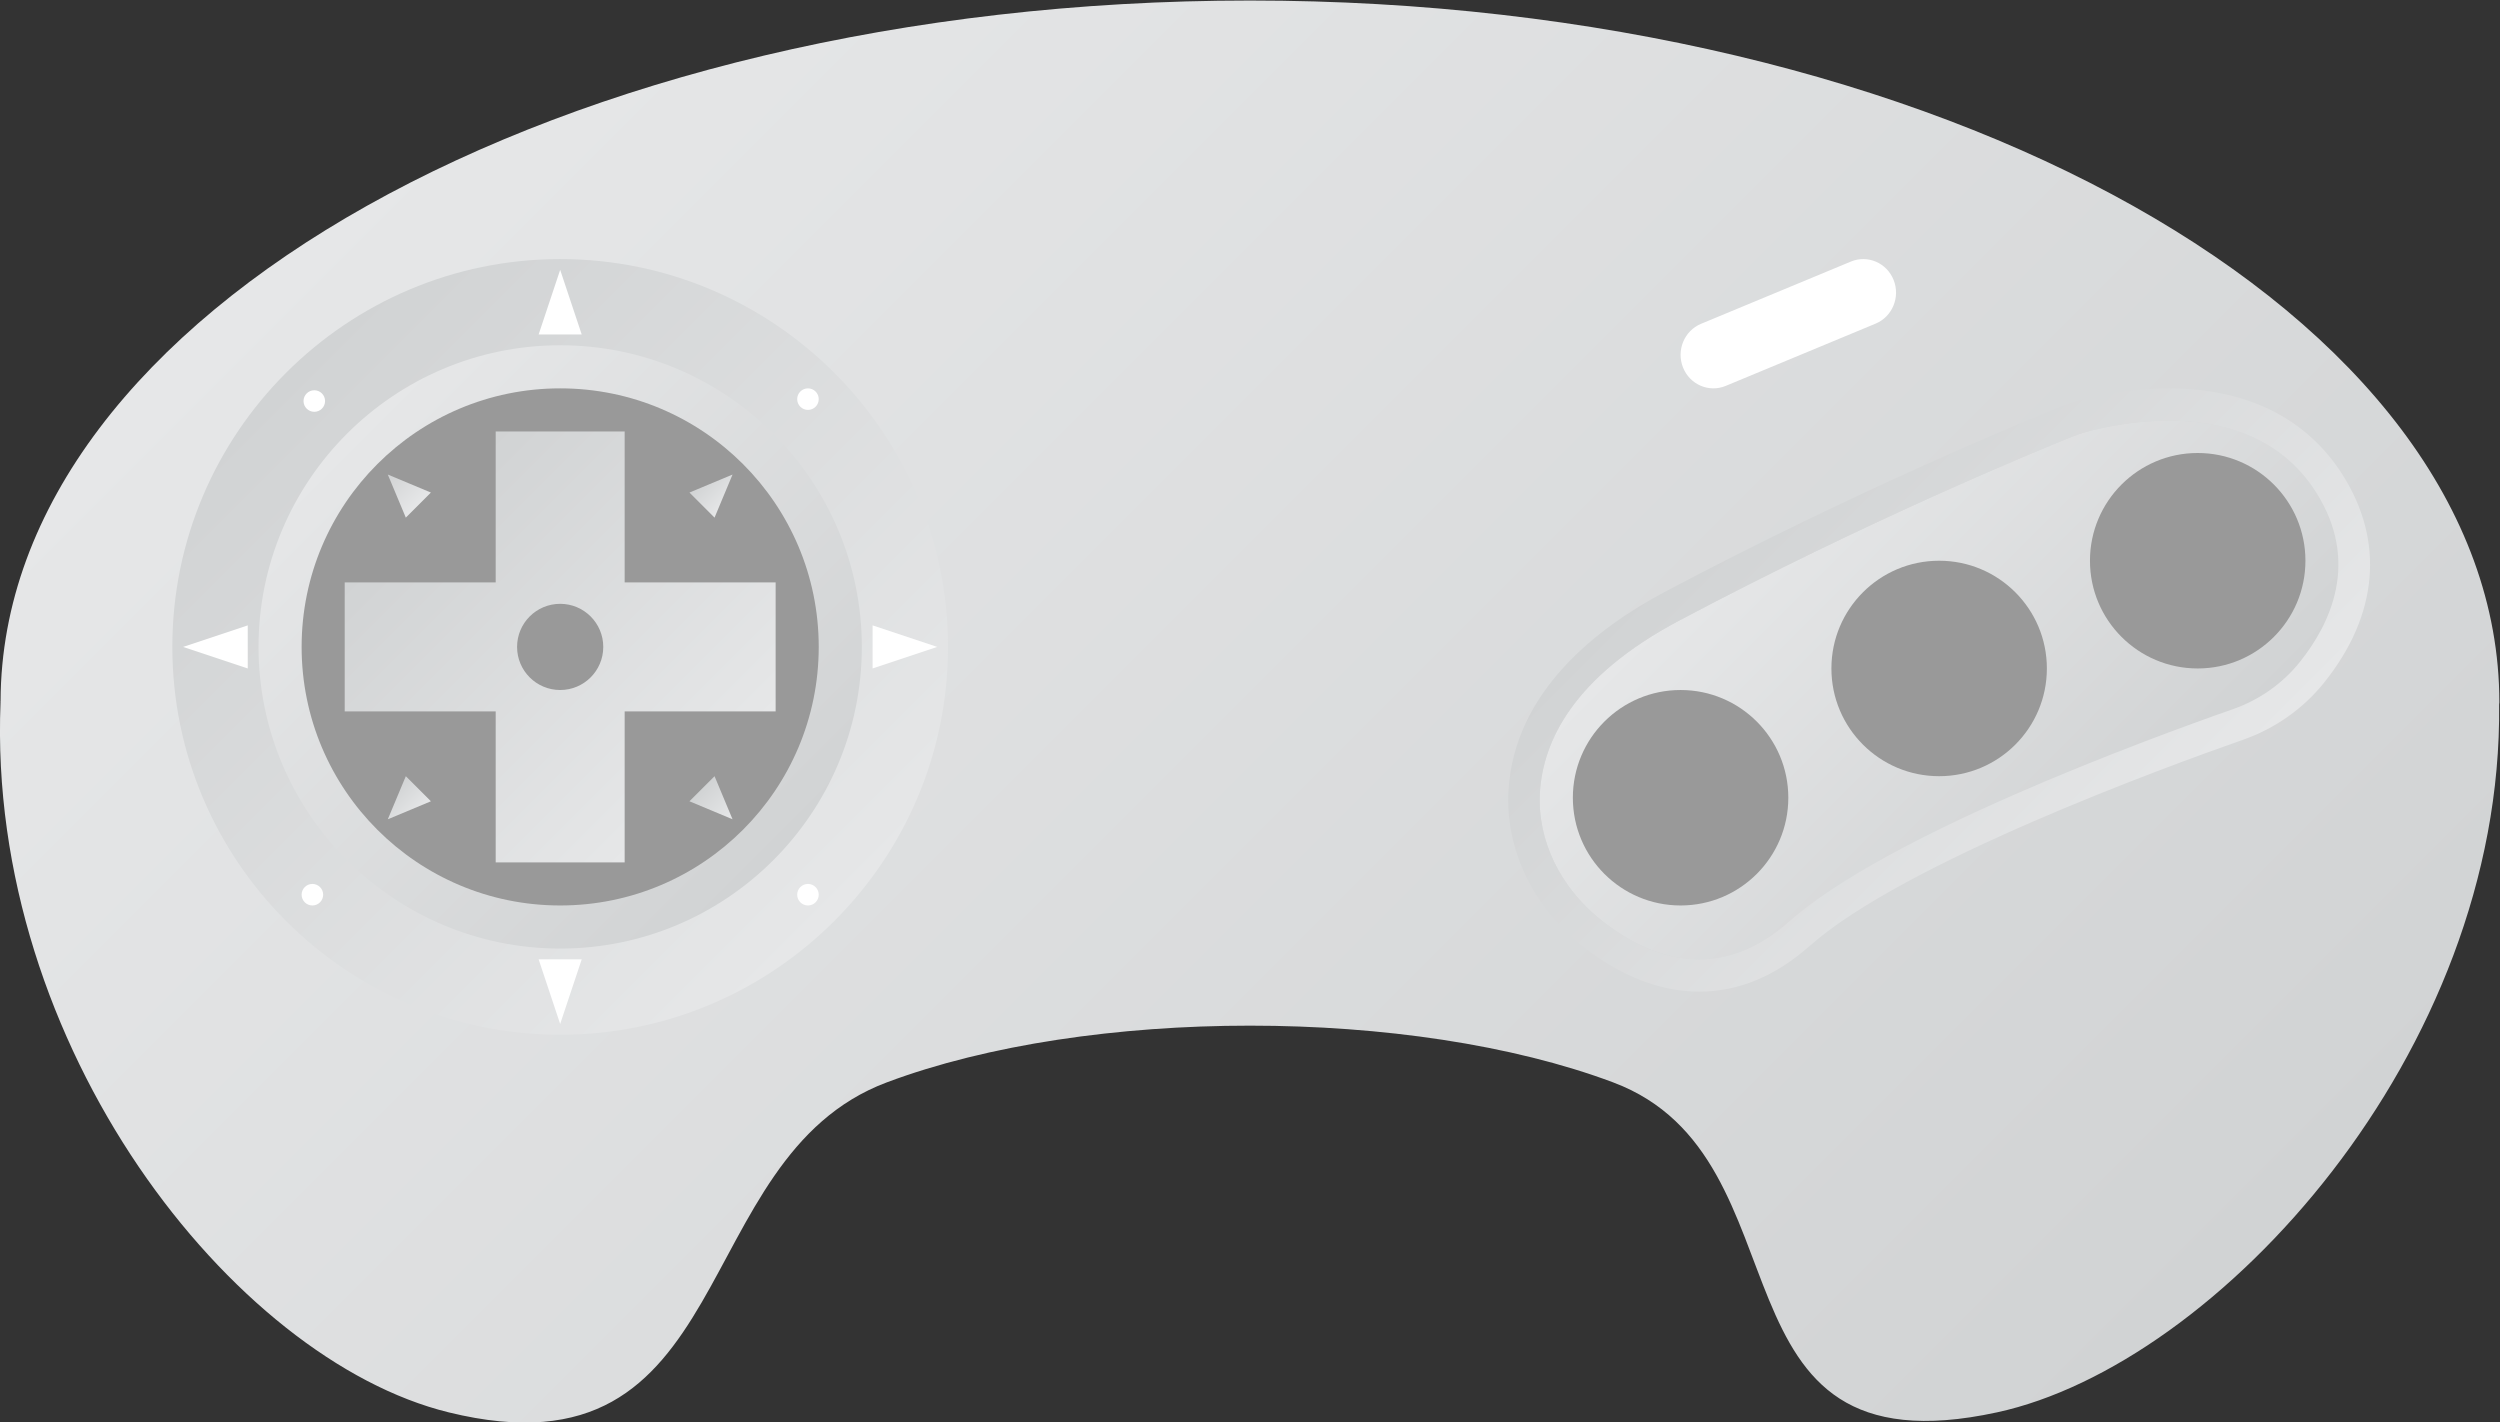 <?xml version="1.0" encoding="UTF-8" standalone="no"?>
<svg
   xmlns:dc="http://purl.org/dc/elements/1.1/"
   xmlns:cc="http://creativecommons.org/ns#"
   xmlns:rdf="http://www.w3.org/1999/02/22-rdf-syntax-ns#"
   xmlns:svg="http://www.w3.org/2000/svg"
   xmlns="http://www.w3.org/2000/svg"
   viewBox="0 0 309.333 175.999"
   height="175.999"
   width="309.333"
   xml:space="preserve"
   id="svg2"
   version="1.1"><rect x="0" y="0" width="309.333" height="175.999" fill="#333333" stroke="none"/><defs
     id="defs6"><clipPath
       id="clipPath18"
       clipPathUnits="userSpaceOnUse"><path
         id="path16"
         d="m 12.057,130.979 h -0.005 c -10e-4,-0.036 0.002,-0.072 0.001,-0.108 v 0 c 0,-0.003 -0.001,-0.006 -0.001,-0.009 v 0 c 0,-0.002 0.001,-0.004 0.001,-0.005 v 0 C 10.756,98.901 33.66,69.854 53.651,64.949 v 0 c 27.1,-6.651 21.94,23.611 40.668,30.63 v 0 c 18.727,7.02 48.692,7.02 67.419,0 v 0 c 18.728,-7.019 7.981,-36.623 35.633,-30.63 v 0 c 20.462,4.434 46.971,33.346 46.608,65.702 v 0 c 10e-4,0.071 0.021,0.14 0.021,0.211 v 0 C 244,166.837 192.076,196 128.026,196 v 0 C 64.046,196 12.171,166.9 12.057,130.979" /></clipPath><linearGradient
       id="linearGradient28"
       spreadMethod="pad"
       gradientTransform="matrix(138.965,-138.965,-138.965,-138.965,57.748,193.618)"
       gradientUnits="userSpaceOnUse"
       y2="0"
       x2="1"
       y1="0"
       x1="0"><stop
         id="stop24"
         offset="0"
         style="stop-opacity:1;stop-color:#e6e7e8" /><stop
         id="stop26"
         offset="1"
         style="stop-opacity:1;stop-color:#d1d3d4" /></linearGradient><clipPath
       id="clipPath38"
       clipPathUnits="userSpaceOnUse"><path
         id="path36"
         d="m 28,136 c 0,-19.85 16.15,-36 36,-36 v 0 c 19.85,0 36,16.15 36,36 v 0 c 0,19.85 -16.15,36 -36,36 v 0 C 44.15,172 28,155.85 28,136" /></clipPath><linearGradient
       id="linearGradient48"
       spreadMethod="pad"
       gradientTransform="matrix(-50.888,50.888,50.888,50.888,89.444,110.556)"
       gradientUnits="userSpaceOnUse"
       y2="0"
       x2="1"
       y1="0"
       x1="0"><stop
         id="stop44"
         offset="0"
         style="stop-opacity:1;stop-color:#e6e7e8" /><stop
         id="stop46"
         offset="1"
         style="stop-opacity:1;stop-color:#d1d3d4" /></linearGradient><clipPath
       id="clipPath58"
       clipPathUnits="userSpaceOnUse"><path
         id="path56"
         d="m 36,136 c 0,-15.44 12.56,-28 28,-28 v 0 c 15.439,0 28,12.56 28,28 v 0 c 0,15.439 -12.561,28 -28,28 v 0 C 48.56,164 36,151.439 36,136" /></clipPath><linearGradient
       id="linearGradient68"
       spreadMethod="pad"
       gradientTransform="matrix(39.579,-39.579,-39.579,-39.579,44.21,155.79)"
       gradientUnits="userSpaceOnUse"
       y2="0"
       x2="1"
       y1="0"
       x1="0"><stop
         id="stop64"
         offset="0"
         style="stop-opacity:1;stop-color:#e6e7e8" /><stop
         id="stop66"
         offset="1"
         style="stop-opacity:1;stop-color:#d1d3d4" /></linearGradient><clipPath
       id="clipPath78"
       clipPathUnits="userSpaceOnUse"><path
         id="path76"
         d="M 0,256 H 256 V 0 H 0 Z" /></clipPath><clipPath
       id="clipPath90"
       clipPathUnits="userSpaceOnUse"><path
         id="path88"
         d="M 58.014,156 V 141.986 H 44 V 130.014 H 58.014 V 116 h 11.972 v 14.014 H 84 v 11.972 H 69.986 V 156 Z" /></clipPath><linearGradient
       id="linearGradient100"
       spreadMethod="pad"
       gradientTransform="matrix(-25.986,25.986,25.986,25.986,76.993,123.007)"
       gradientUnits="userSpaceOnUse"
       y2="0"
       x2="1"
       y1="0"
       x1="0"><stop
         id="stop96"
         offset="0"
         style="stop-opacity:1;stop-color:#e6e7e8" /><stop
         id="stop98"
         offset="1"
         style="stop-opacity:1;stop-color:#d1d3d4" /></linearGradient><clipPath
       id="clipPath110"
       clipPathUnits="userSpaceOnUse"><path
         id="path108"
         d="M 49.672,148 52,150.329 48,152 Z" /></clipPath><linearGradient
       id="linearGradient120"
       spreadMethod="pad"
       gradientTransform="matrix(-2.836,2.836,2.836,2.836,50.836,149.164)"
       gradientUnits="userSpaceOnUse"
       y2="0"
       x2="1"
       y1="0"
       x1="0"><stop
         id="stop116"
         offset="0"
         style="stop-opacity:1;stop-color:#e6e7e8" /><stop
         id="stop118"
         offset="1"
         style="stop-opacity:1;stop-color:#d1d3d4" /></linearGradient><clipPath
       id="clipPath130"
       clipPathUnits="userSpaceOnUse"><path
         id="path128"
         d="M 76,150.329 78.329,148 80,152 Z" /></clipPath><linearGradient
       id="linearGradient140"
       spreadMethod="pad"
       gradientTransform="matrix(-2.328,2.328,2.328,2.328,79.746,149.418)"
       gradientUnits="userSpaceOnUse"
       y2="0"
       x2="1"
       y1="0"
       x1="0"><stop
         id="stop136"
         offset="0"
         style="stop-opacity:1;stop-color:#e6e7e8" /><stop
         id="stop138"
         offset="1"
         style="stop-opacity:1;stop-color:#d1d3d4" /></linearGradient><clipPath
       id="clipPath150"
       clipPathUnits="userSpaceOnUse"><path
         id="path148"
         d="M 76,121.672 80,120 78.329,124 Z" /></clipPath><linearGradient
       id="linearGradient160"
       spreadMethod="pad"
       gradientTransform="matrix(-2.836,2.836,2.836,2.836,80,120)"
       gradientUnits="userSpaceOnUse"
       y2="0"
       x2="1"
       y1="0"
       x1="0"><stop
         id="stop156"
         offset="0"
         style="stop-opacity:1;stop-color:#e6e7e8" /><stop
         id="stop158"
         offset="1"
         style="stop-opacity:1;stop-color:#d1d3d4" /></linearGradient><clipPath
       id="clipPath170"
       clipPathUnits="userSpaceOnUse"><path
         id="path168"
         d="m 48,120 4,1.672 -2.328,2.328 z" /></clipPath><linearGradient
       id="linearGradient180"
       spreadMethod="pad"
       gradientTransform="matrix(-2.328,2.328,2.328,2.328,50.582,120.254)"
       gradientUnits="userSpaceOnUse"
       y2="0"
       x2="1"
       y1="0"
       x1="0"><stop
         id="stop176"
         offset="0"
         style="stop-opacity:1;stop-color:#e6e7e8" /><stop
         id="stop178"
         offset="1"
         style="stop-opacity:1;stop-color:#d1d3d4" /></linearGradient><clipPath
       id="clipPath190"
       clipPathUnits="userSpaceOnUse"><path
         id="path188"
         d="M 0,256 H 256 V 0 H 0 Z" /></clipPath><clipPath
       id="clipPath238"
       clipPathUnits="userSpaceOnUse"><path
         id="path236"
         d="m 205.694,155.965 c -0.495,-0.135 -0.968,-0.3 -1.445,-0.492 v 0 c -3.246,-1.308 -18.752,-7.684 -36.36,-17.02 v 0 c -9.913,-5.255 -12.668,-11.263 -12.945,-15.958 v 0 c -0.267,-4.535 1.975,-8.797 5.431,-11.645 v 0 c 3.915,-3.225 10.632,-6.596 17.688,-0.347 v 0 c 9.059,8.024 32.999,16.839 41.191,19.709 v 0 c 2.437,0.853 4.607,2.356 6.238,4.396 v 0 c 2.786,3.482 5.626,9.27 1.483,15.773 v 0 c -3.381,5.306 -8.958,6.624 -13.664,6.624 v 0 c -3.348,0 -6.256,-0.667 -7.617,-1.04" /></clipPath><linearGradient
       id="linearGradient248"
       spreadMethod="pad"
       gradientTransform="matrix(31.919,-31.919,-31.919,-31.919,175.819,148.656)"
       gradientUnits="userSpaceOnUse"
       y2="0"
       x2="1"
       y1="0"
       x1="0"><stop
         id="stop244"
         offset="0"
         style="stop-opacity:1;stop-color:#e6e7e8" /><stop
         id="stop246"
         offset="1"
         style="stop-opacity:1;stop-color:#d1d3d4" /></linearGradient><clipPath
       id="clipPath258"
       clipPathUnits="userSpaceOnUse"><path
         id="path256"
         d="m 204.94,158.859 c -0.573,-0.156 -1.148,-0.352 -1.761,-0.599 v 0 c -2.991,-1.206 -18.81,-7.698 -36.634,-17.146 v 0 c -6.325,-3.354 -13.978,-9.275 -14.519,-18.438 v 0 c -0.309,-5.248 2.127,-10.541 6.516,-14.159 v 0 C 162.128,105.562 165.993,104 169.72,104 v 0 c 3.63,0 7.08,1.426 10.255,4.238 v 0 c 8.751,7.751 33.002,16.61 40.225,19.14 v 0 c 2.988,1.047 5.6,2.891 7.553,5.332 v 0 c 5.016,6.269 5.609,13.126 1.67,19.308 v 0 C 226.096,157.24 220.524,160 213.312,160 v 0 c -3.654,0 -6.814,-0.714 -8.372,-1.141 M 160.375,110.85 c -3.456,2.848 -5.698,7.11 -5.431,11.645 v 0 c 0.277,4.695 3.032,10.703 12.945,15.958 v 0 c 17.608,9.335 33.114,15.712 36.36,17.02 v 0 c 0.477,0.192 0.95,0.357 1.444,0.492 v 0 c 1.362,0.373 4.27,1.04 7.618,1.04 v 0 c 4.706,0 10.283,-1.318 13.664,-6.624 v 0 c 4.143,-6.503 1.303,-12.291 -1.483,-15.773 v 0 c -1.631,-2.04 -3.801,-3.543 -6.238,-4.396 v 0 c -8.192,-2.87 -32.132,-11.685 -41.191,-19.709 v 0 c -2.894,-2.563 -5.732,-3.508 -8.343,-3.508 v 0 c -3.753,0 -7.036,1.953 -9.345,3.855" /></clipPath><linearGradient
       id="linearGradient268"
       spreadMethod="pad"
       gradientTransform="matrix(-36.091,36.091,36.091,36.091,209.831,114.645)"
       gradientUnits="userSpaceOnUse"
       y2="0"
       x2="1"
       y1="0"
       x1="0"><stop
         id="stop264"
         offset="0"
         style="stop-opacity:1;stop-color:#e6e7e8" /><stop
         id="stop266"
         offset="1"
         style="stop-opacity:1;stop-color:#d1d3d4" /></linearGradient><clipPath
       id="clipPath278"
       clipPathUnits="userSpaceOnUse"><path
         id="path276"
         d="M 0,256 H 256 V 0 H 0 Z" /></clipPath></defs><g
     transform="matrix(1.333,0,0,-1.333,-16,261.333)"
     id="g10"><g
       id="g12"><g
         clip-path="url(#clipPath18)"
         id="g14"><g
           id="g20"><g
             id="g22"><path
               id="path30"
               style="fill:url(#linearGradient28);stroke:none"
               d="m 12.057,130.979 h -0.005 c -10e-4,-0.036 0.002,-0.072 0.001,-0.108 v 0 c 0,-0.003 -0.001,-0.006 -0.001,-0.009 v 0 c 0,-0.002 0.001,-0.004 0.001,-0.005 v 0 C 10.756,98.901 33.66,69.854 53.651,64.949 v 0 c 27.1,-6.651 21.94,23.611 40.668,30.63 v 0 c 18.727,7.02 48.692,7.02 67.419,0 v 0 c 18.728,-7.019 7.981,-36.623 35.633,-30.63 v 0 c 20.462,4.434 46.971,33.346 46.608,65.702 v 0 c 10e-4,0.071 0.021,0.14 0.021,0.211 v 0 C 244,166.837 192.076,196 128.026,196 v 0 C 64.046,196 12.171,166.9 12.057,130.979" /></g></g></g></g><g
       id="g32"><g
         clip-path="url(#clipPath38)"
         id="g34"><g
           id="g40"><g
             id="g42"><path
               id="path50"
               style="fill:url(#linearGradient48);stroke:none"
               d="m 28,136 c 0,-19.85 16.15,-36 36,-36 v 0 c 19.85,0 36,16.15 36,36 v 0 c 0,19.85 -16.15,36 -36,36 v 0 C 44.15,172 28,155.85 28,136" /></g></g></g></g><g
       id="g52"><g
         clip-path="url(#clipPath58)"
         id="g54"><g
           id="g60"><g
             id="g62"><path
               id="path70"
               style="fill:url(#linearGradient68);stroke:none"
               d="m 36,136 c 0,-15.44 12.56,-28 28,-28 v 0 c 15.439,0 28,12.56 28,28 v 0 c 0,15.439 -12.561,28 -28,28 v 0 C 48.56,164 36,151.439 36,136" /></g></g></g></g><g
       id="g72"><g
         clip-path="url(#clipPath78)"
         id="g74"><g
           transform="translate(88,136)"
           id="g80"><path
             id="path82"
             style="fill:#999999;fill-opacity:1;fill-rule:nonzero;stroke:none"
             d="m 0,0 c 0,-13.255 -10.745,-24 -24,-24 -13.255,0 -24,10.745 -24,24 0,13.255 10.745,24 24,24 C -10.745,24 0,13.255 0,0" /></g></g></g><g
       id="g84"><g
         clip-path="url(#clipPath90)"
         id="g86"><g
           id="g92"><g
             id="g94"><path
               id="path102"
               style="fill:url(#linearGradient100);stroke:none"
               d="M 58.014,156 V 141.986 H 44 V 130.014 H 58.014 V 116 h 11.972 v 14.014 H 84 v 11.972 H 69.986 V 156 Z" /></g></g></g></g><g
       id="g104"><g
         clip-path="url(#clipPath110)"
         id="g106"><g
           id="g112"><g
             id="g114"><path
               id="path122"
               style="fill:url(#linearGradient120);stroke:none"
               d="M 49.672,148 52,150.329 48,152 Z" /></g></g></g></g><g
       id="g124"><g
         clip-path="url(#clipPath130)"
         id="g126"><g
           id="g132"><g
             id="g134"><path
               id="path142"
               style="fill:url(#linearGradient140);stroke:none"
               d="M 76,150.329 78.329,148 80,152 Z" /></g></g></g></g><g
       id="g144"><g
         clip-path="url(#clipPath150)"
         id="g146"><g
           id="g152"><g
             id="g154"><path
               id="path162"
               style="fill:url(#linearGradient160);stroke:none"
               d="M 76,121.672 80,120 78.329,124 Z" /></g></g></g></g><g
       id="g164"><g
         clip-path="url(#clipPath170)"
         id="g166"><g
           id="g172"><g
             id="g174"><path
               id="path182"
               style="fill:url(#linearGradient180);stroke:none"
               d="m 48,120 4,1.672 -2.328,2.328 z" /></g></g></g></g><g
       id="g184"><g
         clip-path="url(#clipPath190)"
         id="g186"><g
           transform="translate(68,136)"
           id="g192"><path
             id="path194"
             style="fill:#999999;fill-opacity:1;fill-rule:nonzero;stroke:none"
             d="m 0,0 c 0,-2.209 -1.791,-4 -4,-4 -2.209,0 -4,1.791 -4,4 0,2.209 1.791,4 4,4 2.209,0 4,-1.791 4,-4" /></g><g
           transform="translate(64,171)"
           id="g196"><path
             id="path198"
             style="fill:#ffffff;fill-opacity:1;fill-rule:nonzero;stroke:none"
             d="M 0,0 2,-6 H -2 Z" /></g><g
           transform="translate(64,101)"
           id="g200"><path
             id="path202"
             style="fill:#ffffff;fill-opacity:1;fill-rule:nonzero;stroke:none"
             d="M 0,0 -2,6 H 2 Z" /></g><g
           transform="translate(99,136)"
           id="g204"><path
             id="path206"
             style="fill:#ffffff;fill-opacity:1;fill-rule:nonzero;stroke:none"
             d="M 0,0 -6,-2 V 2 Z" /></g><g
           transform="translate(29,136)"
           id="g208"><path
             id="path210"
             style="fill:#ffffff;fill-opacity:1;fill-rule:nonzero;stroke:none"
             d="M 0,0 6,2 V -2 Z" /></g><g
           transform="translate(42.177,158.823)"
           id="g212"><path
             id="path214"
             style="fill:#ffffff;fill-opacity:1;fill-rule:nonzero;stroke:none"
             d="m 0,0 c 0,-0.552 -0.448,-1 -1,-1 -0.552,0 -1,0.448 -1,1 0,0.552 0.448,1 1,1 0.552,0 1,-0.448 1,-1" /></g><g
           transform="translate(88,159)"
           id="g216"><path
             id="path218"
             style="fill:#ffffff;fill-opacity:1;fill-rule:nonzero;stroke:none"
             d="m 0,0 c 0,-0.552 -0.448,-1 -1,-1 -0.552,0 -1,0.448 -1,1 0,0.552 0.448,1 1,1 0.552,0 1,-0.448 1,-1" /></g><g
           transform="translate(42,113)"
           id="g220"><path
             id="path222"
             style="fill:#ffffff;fill-opacity:1;fill-rule:nonzero;stroke:none"
             d="m 0,0 c 0,-0.552 -0.448,-1 -1,-1 -0.552,0 -1,0.448 -1,1 0,0.552 0.448,1 1,1 0.552,0 1,-0.448 1,-1" /></g><g
           transform="translate(88,113)"
           id="g224"><path
             id="path226"
             style="fill:#ffffff;fill-opacity:1;fill-rule:nonzero;stroke:none"
             d="m 0,0 c 0,-0.552 -0.448,-1 -1,-1 -0.552,0 -1,0.448 -1,1 0,0.552 0.448,1 1,1 0.552,0 1,-0.448 1,-1" /></g><g
           transform="translate(186.102,166.008)"
           id="g228"><path
             id="path230"
             style="fill:#ffffff;fill-opacity:1;fill-rule:nonzero;stroke:none"
             d="m 0,0 -13.912,-5.779 c -1.557,-0.646 -3.332,0.119 -3.965,1.71 -0.633,1.591 0.116,3.405 1.673,4.052 L -2.292,5.762 C -0.735,6.409 1.04,5.643 1.673,4.052 2.306,2.461 1.557,0.647 0,0" /></g></g></g><g
       id="g232"><g
         clip-path="url(#clipPath238)"
         id="g234"><g
           id="g240"><g
             id="g242"><path
               id="path250"
               style="fill:url(#linearGradient248);stroke:none"
               d="m 205.694,155.965 c -0.495,-0.135 -0.968,-0.3 -1.445,-0.492 v 0 c -3.246,-1.308 -18.752,-7.684 -36.36,-17.02 v 0 c -9.913,-5.255 -12.668,-11.263 -12.945,-15.958 v 0 c -0.267,-4.535 1.975,-8.797 5.431,-11.645 v 0 c 3.915,-3.225 10.632,-6.596 17.688,-0.347 v 0 c 9.059,8.024 32.999,16.839 41.191,19.709 v 0 c 2.437,0.853 4.607,2.356 6.238,4.396 v 0 c 2.786,3.482 5.626,9.27 1.483,15.773 v 0 c -3.381,5.306 -8.958,6.624 -13.664,6.624 v 0 c -3.348,0 -6.256,-0.667 -7.617,-1.04" /></g></g></g></g><g
       id="g252"><g
         clip-path="url(#clipPath258)"
         id="g254"><g
           id="g260"><g
             id="g262"><path
               id="path270"
               style="fill:url(#linearGradient268);stroke:none"
               d="m 204.94,158.859 c -0.573,-0.156 -1.148,-0.352 -1.761,-0.599 v 0 c -2.991,-1.206 -18.81,-7.698 -36.634,-17.146 v 0 c -6.325,-3.354 -13.978,-9.275 -14.519,-18.438 v 0 c -0.309,-5.248 2.127,-10.541 6.516,-14.159 v 0 C 162.128,105.562 165.993,104 169.72,104 v 0 c 3.63,0 7.08,1.426 10.255,4.238 v 0 c 8.751,7.751 33.002,16.61 40.225,19.14 v 0 c 2.988,1.047 5.6,2.891 7.553,5.332 v 0 c 5.016,6.269 5.609,13.126 1.67,19.308 v 0 C 226.096,157.24 220.524,160 213.312,160 v 0 c -3.654,0 -6.814,-0.714 -8.372,-1.141 M 160.375,110.85 c -3.456,2.848 -5.698,7.11 -5.431,11.645 v 0 c 0.277,4.695 3.032,10.703 12.945,15.958 v 0 c 17.608,9.335 33.114,15.712 36.36,17.02 v 0 c 0.477,0.192 0.95,0.357 1.444,0.492 v 0 c 1.362,0.373 4.27,1.04 7.618,1.04 v 0 c 4.706,0 10.283,-1.318 13.664,-6.624 v 0 c 4.143,-6.503 1.303,-12.291 -1.483,-15.773 v 0 c -1.631,-2.04 -3.801,-3.543 -6.238,-4.396 v 0 c -8.192,-2.87 -32.132,-11.685 -41.191,-19.709 v 0 c -2.894,-2.563 -5.732,-3.508 -8.343,-3.508 v 0 c -3.753,0 -7.036,1.953 -9.345,3.855" /></g></g></g></g><g
       id="g272"><g
         clip-path="url(#clipPath278)"
         id="g274"><g
           transform="translate(178,122)"
           id="g280"><path
             id="path282"
             style="fill:#999999;fill-opacity:1;fill-rule:nonzero;stroke:none"
             d="m 0,0 c 0,-5.523 -4.477,-10 -10,-10 -5.523,0 -10,4.477 -10,10 0,5.523 4.477,10 10,10 C -4.477,10 0,5.523 0,0" /></g><g
           transform="translate(202,134)"
           id="g284"><path
             id="path286"
             style="fill:#999999;fill-opacity:1;fill-rule:nonzero;stroke:none"
             d="m 0,0 c 0,-5.523 -4.477,-10 -10,-10 -5.523,0 -10,4.477 -10,10 0,5.523 4.477,10 10,10 C -4.477,10 0,5.523 0,0" /></g><g
           transform="translate(226,144)"
           id="g288"><path
             id="path290"
             style="fill:#999999;fill-opacity:1;fill-rule:nonzero;stroke:none"
             d="m 0,0 c 0,-5.523 -4.477,-10 -10,-10 -5.523,0 -10,4.477 -10,10 0,5.523 4.477,10 10,10 C -4.477,10 0,5.523 0,0" /></g></g></g></g></svg>